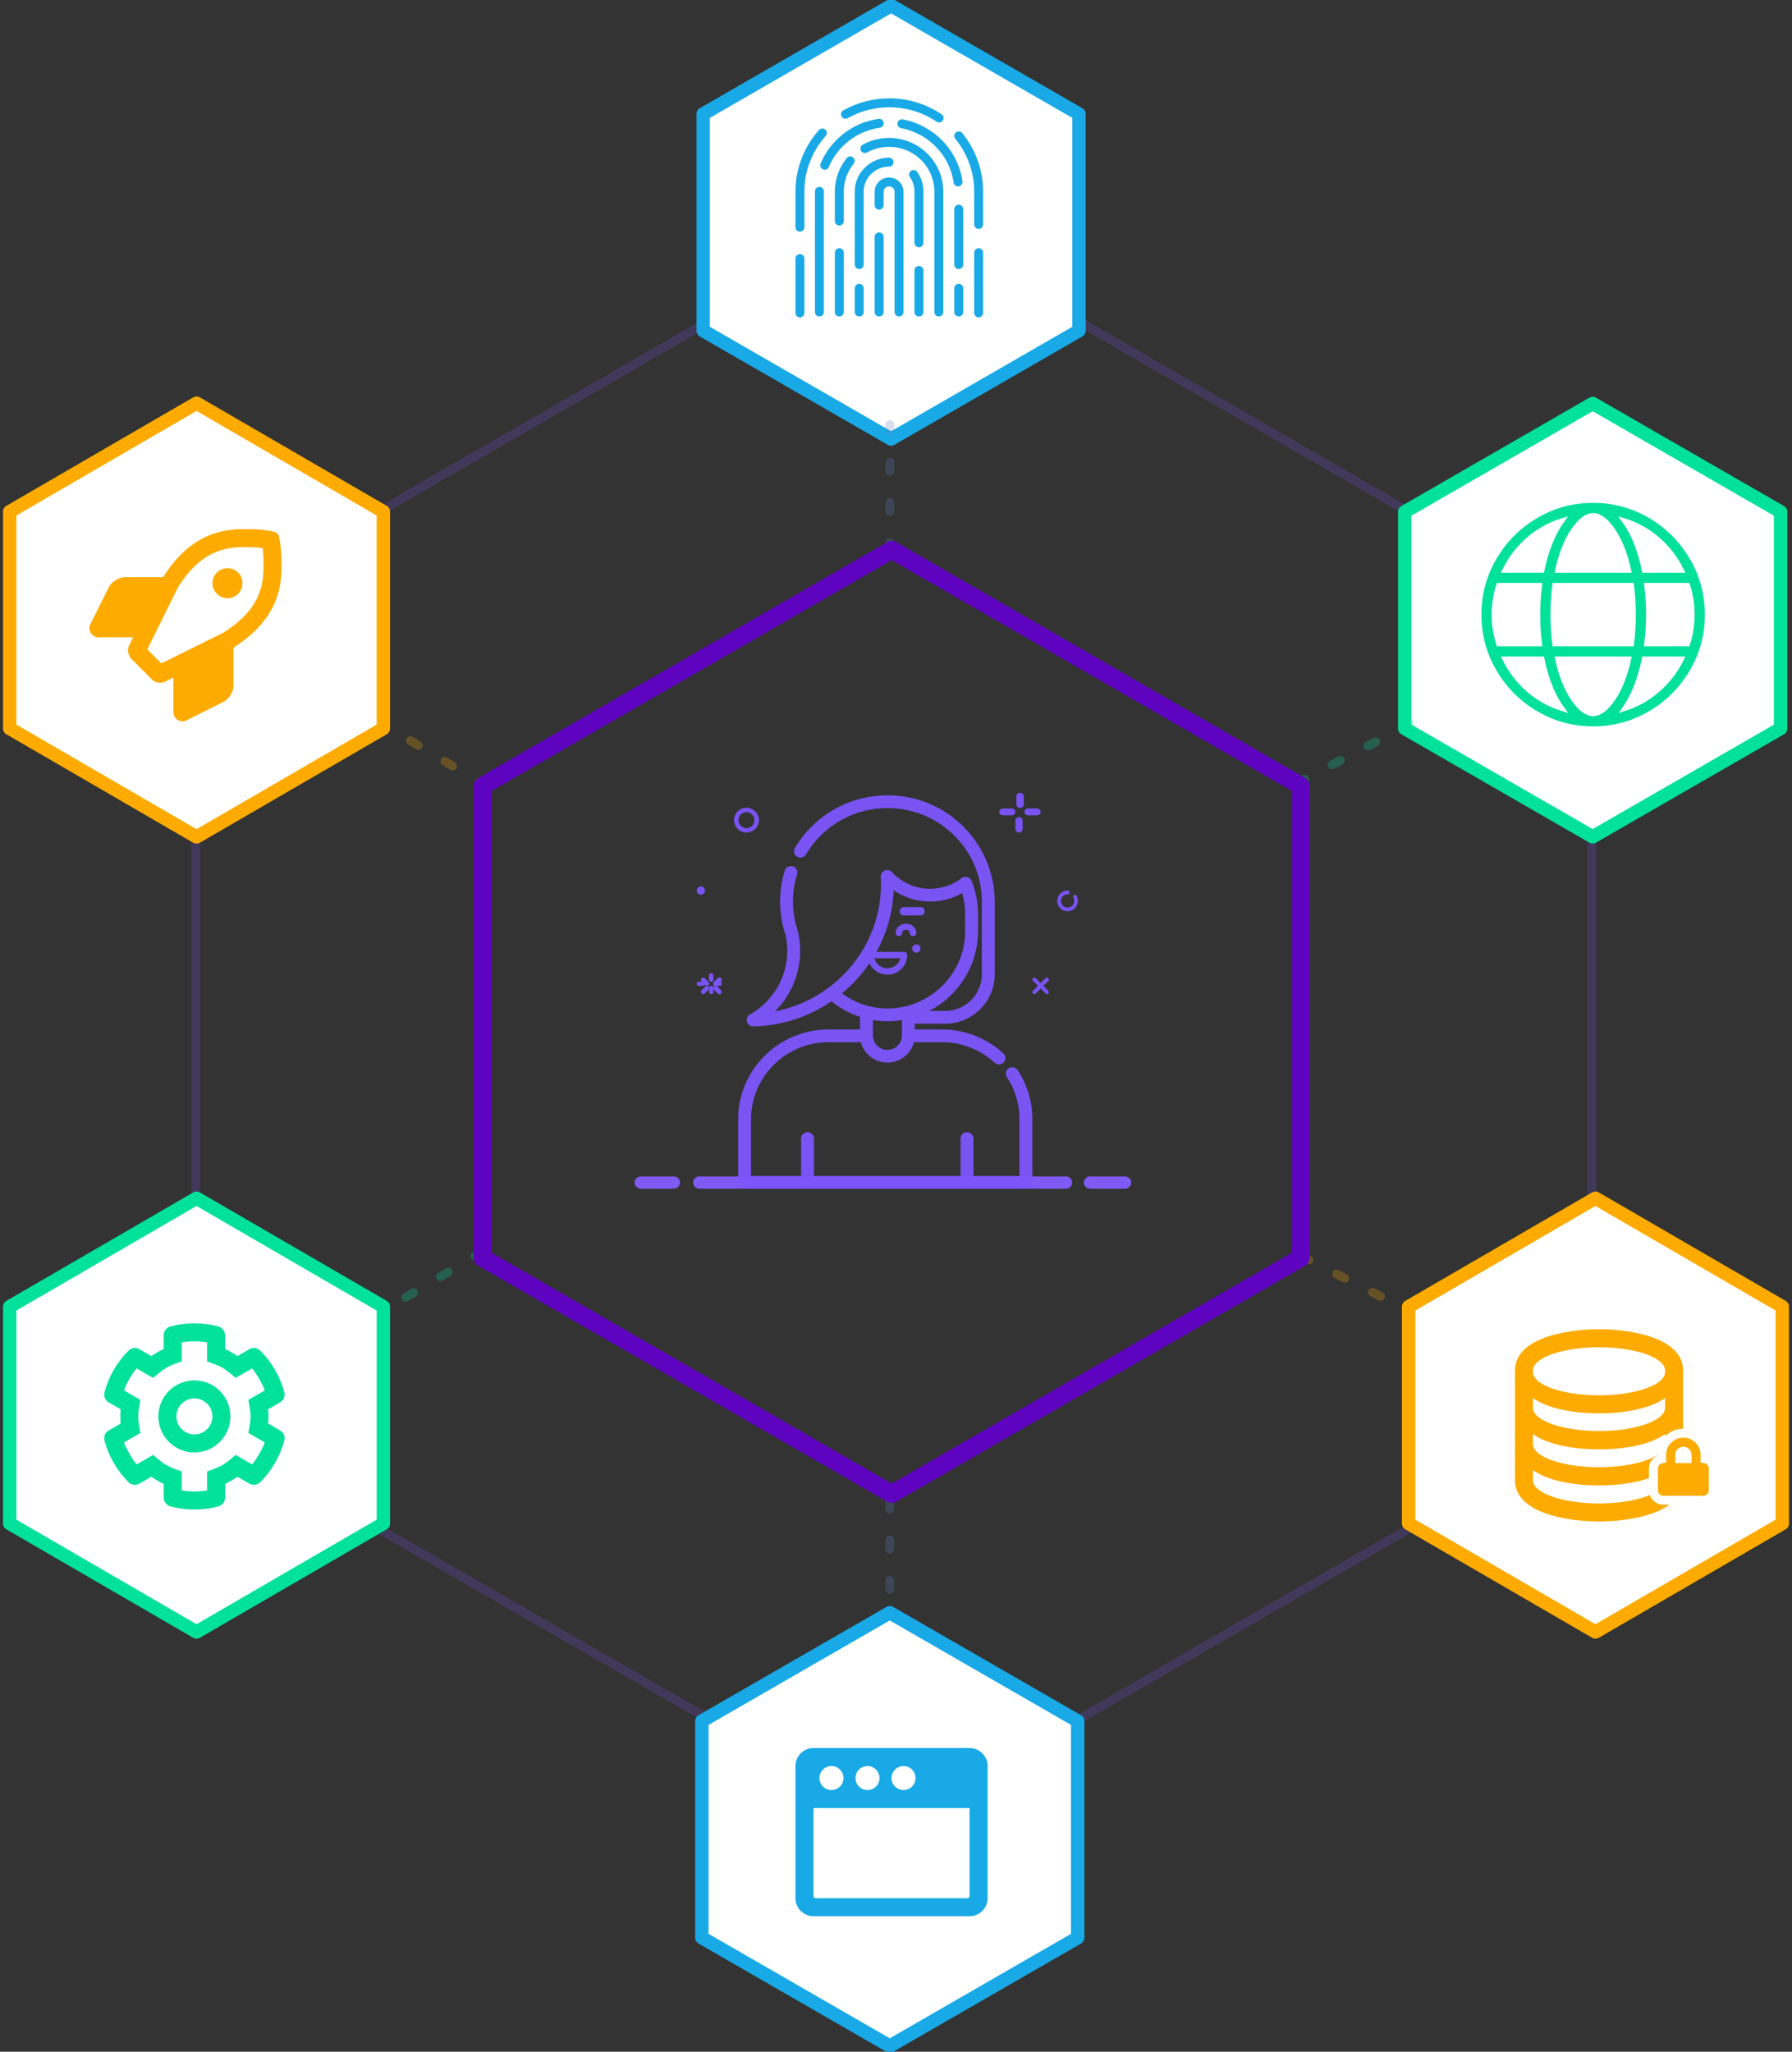 <?xml version="1.0" encoding="UTF-8"?>
<svg width="401px" height="459px" viewBox="0 0 401 459" version="1.1" xmlns="http://www.w3.org/2000/svg" xmlns:xlink="http://www.w3.org/1999/xlink">
    <rect x="0" y="0" width="401" height="459" fill="#333333" stroke="none"/>
    <!-- Generator: Sketch 57.1 (83088) - https://sketch.com -->
    <title>Group 14 Copy 7</title>
    <desc>Created with Sketch.</desc>
    <g id="Solid-2.0" stroke="none" stroke-width="1" fill="none" fill-rule="evenodd">
        <g id="Group-14-Copy-7" transform="translate(3, 3)">
            <g id="Group-14-Copy-4">
                <g id="Group-4">
                    <g id="Group-13">
                        <g id="Group-12">
                            <g id="Group-62-Copy" transform="translate(139, 174)">
                                <g id="Group-3" transform="translate(100.141, 86.153)" fill="#825CFC" opacity="0.958">
                                    <path d="M9.542,2.779 L1.849,2.779 C1.04,2.779 0.383,2.164 0.383,1.405 C0.383,0.646 1.04,0.03 1.849,0.03 L9.542,0.03 C10.352,0.03 11.008,0.646 11.008,1.405 C11.008,2.164 10.352,2.779 9.542,2.779" id="Fill-1"></path>
                                </g>
                                <g id="Group-6" transform="translate(12.981, 86.153)" fill="#825CFC" opacity="0.958">
                                    <path d="M83.515,2.779 L1.546,2.779 C0.757,2.779 0.118,2.164 0.118,1.405 C0.118,0.646 0.757,0.03 1.546,0.03 L83.515,0.03 C84.303,0.03 84.942,0.646 84.942,1.405 C84.942,2.164 84.303,2.779 83.515,2.779" id="Fill-4"></path>
                                </g>
                                <g id="Group-9" transform="translate(0, 86.153)" fill="#825CFC" opacity="0.958">
                                    <path d="M8.699,2.779 L1.472,2.779 C0.659,2.779 -0,2.164 -0,1.405 C-0,0.646 0.659,0.03 1.472,0.03 L8.699,0.03 C9.512,0.03 10.17,0.646 10.17,1.405 C10.17,2.164 9.512,2.779 8.699,2.779" id="Fill-7"></path>
                                </g>
                                <path d="M60.734,30.98 C61.203,30.98 61.585,31.328 61.585,31.755 C61.585,32.124 61.913,32.423 62.318,32.423 C62.723,32.423 63.052,32.124 63.052,31.755 C63.052,30.591 62.012,29.644 60.734,29.644 C59.455,29.644 58.415,30.591 58.415,31.755 C58.415,32.124 58.744,32.423 59.149,32.423 C59.554,32.423 59.882,32.124 59.882,31.755 C59.882,31.328 60.264,30.98 60.734,30.98" id="Fill-10" fill="#7C55FB" opacity="0.958"></path>
                                <path d="M63.052,34.276 C62.539,34.276 62.124,34.691 62.124,35.202 C62.124,35.714 62.539,36.129 63.052,36.129 C63.564,36.129 63.979,35.714 63.979,35.202 C63.979,34.691 63.564,34.276 63.052,34.276" id="Fill-12" fill="#7C55FB" opacity="0.958"></path>
                                <path d="M60.103,27.791 L64.147,27.791 C64.566,27.791 64.906,27.377 64.906,26.865 C64.906,26.353 64.566,25.939 64.147,25.939 L60.103,25.939 C59.683,25.939 59.343,26.353 59.343,26.865 C59.343,27.377 59.683,27.791 60.103,27.791" id="Fill-14" fill="#7C55FB" opacity="0.958"></path>
                                <g id="Group-18" transform="translate(23.181, 0.926)" fill="#7C55FB" opacity="0.958">
                                    <path d="M33.413,50.54 C33.538,50.54 33.663,50.539 33.787,50.537 C34.757,50.519 35.71,50.43 36.643,50.279 L36.643,53.731 C36.643,55.504 35.187,56.946 33.396,56.946 C31.605,56.946 30.148,55.504 30.148,53.731 L30.148,50.269 C31.221,50.448 32.313,50.54 33.413,50.54 M30.485,36.442 L36.306,36.442 C35.983,37.736 34.8,38.697 33.396,38.697 C31.991,38.697 30.808,37.736 30.485,36.442 M29.372,37.579 C30.079,39.079 31.616,40.122 33.396,40.122 C35.842,40.122 37.832,38.151 37.832,35.73 C37.832,35.337 37.51,35.018 37.113,35.018 L30.945,35.018 C33.222,30.885 34.597,26.21 34.805,21.263 C37.188,22.874 40.032,23.762 42.959,23.762 C45.516,23.762 47.962,23.113 50.135,21.875 C50.568,23.393 50.789,24.964 50.789,26.564 L50.789,30.474 C50.789,39.789 43.137,47.512 33.732,47.688 C29.943,47.76 26.287,46.568 23.238,44.31 C25.588,42.366 27.657,40.098 29.372,37.579 M62.533,61.467 C62.098,60.809 61.206,60.623 60.541,61.056 C59.876,61.486 59.69,62.369 60.126,63.028 C61.977,65.827 62.955,69.084 62.955,72.446 L62.955,85.157 L52.645,85.157 L52.645,76.788 C52.645,76.001 52.001,75.363 51.206,75.363 C50.411,75.363 49.767,76.001 49.767,76.788 L49.767,85.157 L16.959,85.157 L16.959,76.788 C16.959,76.001 16.315,75.363 15.52,75.363 C14.725,75.363 14.081,76.001 14.081,76.788 L14.081,85.157 L2.878,85.157 L2.878,72.446 C2.878,62.952 10.68,55.228 20.27,55.228 L27.459,55.228 C28.134,57.85 30.54,59.795 33.396,59.795 C36.252,59.795 38.657,57.85 39.332,55.228 L45.562,55.228 C49.966,55.228 54.167,56.86 57.392,59.823 C57.668,60.077 58.02,60.203 58.37,60.203 C58.756,60.203 59.141,60.051 59.425,59.748 C59.965,59.171 59.931,58.271 59.349,57.735 C55.591,54.282 50.694,52.379 45.562,52.379 L39.521,52.379 L39.521,51.092 L46.278,51.092 C52.415,51.092 57.407,46.151 57.407,40.076 L57.407,23.772 C57.407,17.227 54.64,10.906 49.815,6.428 C44.923,1.887 38.528,-0.382 31.804,0.053 C23.904,0.558 16.757,4.941 12.686,11.778 C12.283,12.456 12.511,13.329 13.196,13.729 C13.88,14.129 14.763,13.903 15.166,13.225 C18.752,7.202 25.041,3.341 31.99,2.896 C37.904,2.516 43.54,4.51 47.846,8.506 C52.155,12.506 54.529,17.927 54.529,23.772 L54.529,40.076 C54.529,44.579 50.828,48.243 46.278,48.243 L42.764,48.243 C49.228,44.868 53.667,38.134 53.667,30.474 L53.667,26.564 C53.667,24.001 53.185,21.502 52.233,19.139 C52.227,19.122 52.218,19.106 52.211,19.089 C52.201,19.068 52.192,19.046 52.181,19.025 C52.168,19 52.154,18.976 52.14,18.953 C52.131,18.936 52.121,18.919 52.111,18.903 C52.093,18.875 52.074,18.848 52.054,18.823 C52.048,18.814 52.042,18.804 52.035,18.795 C52.033,18.792 52.031,18.79 52.028,18.787 C52.007,18.76 51.985,18.736 51.963,18.711 C51.953,18.7 51.943,18.688 51.932,18.677 C51.912,18.657 51.892,18.639 51.871,18.62 C51.856,18.606 51.841,18.591 51.825,18.578 C51.811,18.565 51.794,18.554 51.779,18.542 C51.756,18.524 51.734,18.507 51.711,18.491 C51.702,18.485 51.692,18.48 51.683,18.474 C51.653,18.454 51.622,18.435 51.591,18.418 C51.587,18.416 51.583,18.414 51.579,18.412 C51.542,18.392 51.505,18.374 51.466,18.357 C51.464,18.356 51.463,18.356 51.461,18.356 C51.421,18.338 51.379,18.323 51.337,18.309 C51.334,18.308 51.331,18.308 51.327,18.307 C51.287,18.294 51.246,18.283 51.204,18.274 C51.198,18.273 51.192,18.272 51.186,18.27 C51.147,18.263 51.107,18.256 51.068,18.251 C51.061,18.25 51.055,18.25 51.049,18.249 C51.008,18.245 50.968,18.242 50.928,18.241 C50.924,18.241 50.92,18.241 50.916,18.241 C50.638,18.237 50.357,18.313 50.11,18.472 C50.103,18.477 50.096,18.482 50.088,18.488 C50.064,18.504 50.04,18.519 50.017,18.537 C47.98,20.091 45.539,20.913 42.959,20.913 C39.723,20.913 36.616,19.558 34.429,17.195 C34.146,16.872 33.722,16.677 33.255,16.705 C32.757,16.735 32.334,17.012 32.099,17.408 C32.096,17.412 32.095,17.416 32.092,17.421 C32.071,17.456 32.052,17.493 32.034,17.53 C32.029,17.542 32.025,17.554 32.019,17.566 C32.006,17.596 31.993,17.627 31.982,17.658 C31.976,17.674 31.972,17.69 31.967,17.707 C31.959,17.734 31.949,17.762 31.943,17.79 C31.934,17.824 31.928,17.858 31.922,17.893 C31.921,17.904 31.918,17.914 31.916,17.925 C31.902,18.021 31.899,18.118 31.905,18.215 C31.939,18.786 31.957,19.37 31.957,19.95 C31.957,33.93 21.695,45.767 8.24,48.332 C11.796,44.779 13.876,39.929 13.876,34.806 C13.876,33.027 13.63,31.263 13.144,29.564 C13.106,29.433 13.05,29.311 12.981,29.2 C12.405,27.075 12.172,24.871 12.292,22.633 C12.382,20.954 12.68,19.288 13.178,17.683 C13.411,16.931 12.985,16.134 12.225,15.903 C11.464,15.671 10.66,16.094 10.427,16.846 C9.86,18.674 9.52,20.571 9.418,22.482 C9.256,25.509 9.661,28.481 10.62,31.319 C10.87,32.46 10.998,33.628 10.998,34.806 C10.998,40.65 7.82,46.078 2.698,48.992 C2.215,49.229 1.887,49.725 1.897,50.293 C1.901,50.49 1.944,50.676 2.02,50.845 C2.026,50.857 2.033,50.87 2.039,50.883 C2.053,50.911 2.066,50.939 2.082,50.966 C2.084,50.97 2.085,50.973 2.087,50.976 C2.094,50.989 2.102,50.998 2.109,51.01 C2.129,51.042 2.149,51.073 2.171,51.103 C2.189,51.127 2.207,51.151 2.227,51.174 C2.237,51.187 2.249,51.199 2.26,51.212 C2.537,51.524 2.932,51.697 3.339,51.697 C3.383,51.697 3.427,51.693 3.47,51.689 C9.904,51.551 15.889,49.499 20.87,46.093 C22.802,47.645 24.969,48.814 27.27,49.564 L27.27,52.379 L20.27,52.379 C9.093,52.379 0,61.381 0,72.446 L0,88.006 L65.833,88.006 L65.833,72.446 C65.833,68.529 64.692,64.732 62.533,61.467" id="Fill-16"></path>
                                </g>
                                <path d="M98.054,26.556 C96.946,27.194 95.526,26.813 94.887,25.706 C94.248,24.6 94.63,23.181 95.738,22.543 C96.102,22.333 96.516,22.226 96.936,22.234 C97.165,22.238 97.347,22.426 97.343,22.655 C97.339,22.883 97.15,23.065 96.921,23.061 C96.652,23.056 96.386,23.125 96.152,23.261 C95.44,23.67 95.195,24.582 95.605,25.292 C96.015,26.004 96.929,26.248 97.64,25.839 C98.351,25.429 98.596,24.517 98.186,23.806 C98.072,23.608 98.14,23.355 98.338,23.24 C98.536,23.126 98.79,23.195 98.904,23.392 C99.543,24.499 99.161,25.918 98.054,26.556" id="Fill-19" fill="#7C55FB" opacity="0.958"></path>
                                <path d="M89.142,41.815 C89.313,41.645 89.589,41.645 89.759,41.815 L92.595,44.648 C92.766,44.818 92.766,45.095 92.595,45.265 C92.425,45.435 92.148,45.435 91.978,45.265 L89.142,42.432 C88.972,42.261 88.972,41.985 89.142,41.815" id="Fill-21" fill="#7C55FB" opacity="0.958"></path>
                                <path d="M89.142,44.648 L91.978,41.815 C92.148,41.644 92.425,41.644 92.595,41.815 C92.766,41.985 92.766,42.261 92.595,42.432 L89.76,45.265 C89.589,45.435 89.312,45.435 89.142,45.265 C88.971,45.094 88.971,44.818 89.142,44.648" id="Fill-23" fill="#7C55FB" opacity="0.958"></path>
                                <g id="Group-8" transform="translate(81.596, 0)">
                                    <path d="M0.246,5.177 C0.094,5.038 0,4.845 0,4.632 C0,4.206 0.376,3.86 0.839,3.86 L2.789,3.86 C3.252,3.86 3.628,4.206 3.628,4.632 C3.628,5.058 3.253,5.403 2.789,5.404 L0.839,5.404 C0.607,5.403 0.397,5.317 0.246,5.177" id="Fill-25" fill="#7C55FB" opacity="0.958"></path>
                                    <path d="M5.89,5.177 C5.738,5.038 5.644,4.845 5.644,4.632 C5.644,4.206 6.02,3.86 6.483,3.86 L8.433,3.86 C8.897,3.86 9.272,4.206 9.272,4.632 C9.272,5.058 8.897,5.403 8.433,5.404 L6.483,5.404 C6.251,5.403 6.042,5.317 5.89,5.177" id="Fill-27" fill="#7C55FB" opacity="0.958"></path>
                                    <g id="Group-31" transform="translate(3.628, 0)"></g>
                                    <path d="M4.092,3.533 C3.944,3.391 3.852,3.194 3.851,2.977 L3.851,1.152 C3.852,0.717 4.219,0.366 4.673,0.366 C5.126,0.366 5.493,0.717 5.494,1.152 L5.494,2.977 C5.494,3.412 5.126,3.763 4.673,3.763 C4.446,3.763 4.241,3.675 4.092,3.533" id="Fill-29" fill="#7C55FB" opacity="0.958"></path>
                                    <path d="M3.865,9.028 C3.719,8.883 3.629,8.682 3.628,8.46 L3.628,6.593 C3.629,6.15 3.99,5.79 4.435,5.79 C4.88,5.79 5.24,6.15 5.241,6.593 L5.241,8.46 C5.241,8.904 4.88,9.264 4.435,9.264 C4.212,9.264 4.01,9.174 3.865,9.028" id="Fill-32" fill="#7C55FB" opacity="0.958"></path>
                                </g>
                                <path d="M25.035,4.699 C24.05,4.699 23.248,5.5 23.248,6.485 C23.248,7.469 24.05,8.27 25.035,8.27 C26.02,8.27 26.822,7.469 26.822,6.485 C26.822,5.5 26.02,4.699 25.035,4.699 M25.035,9.264 C23.502,9.264 22.254,8.017 22.254,6.485 C22.254,4.952 23.502,3.706 25.035,3.706 C26.569,3.706 27.817,4.952 27.817,6.485 C27.817,8.017 26.569,9.264 25.035,9.264" id="Fill-34" fill="#7C55FB" opacity="0.958"></path>
                                <path d="M18.963,45.393 C18.832,45.393 18.702,45.343 18.603,45.244 L17.767,44.408 C17.568,44.21 17.568,43.888 17.767,43.689 C17.966,43.49 18.288,43.49 18.486,43.689 L19.322,44.525 C19.522,44.723 19.522,45.045 19.322,45.244 C19.223,45.343 19.093,45.393 18.963,45.393" id="Fill-36" fill="#7C55FB" opacity="0.958"></path>
                                <path d="M19.043,43.54 L18.046,43.54 C17.809,43.54 17.617,43.333 17.617,43.077 C17.617,42.821 17.809,42.613 18.046,42.613 L19.043,42.613 C19.279,42.613 19.472,42.821 19.472,43.077 C19.472,43.333 19.279,43.54 19.043,43.54" id="Fill-38" fill="#7C55FB" opacity="0.958"></path>
                                <path d="M18.127,43.54 C17.997,43.54 17.866,43.49 17.766,43.391 C17.568,43.192 17.568,42.87 17.766,42.672 L18.603,41.836 C18.802,41.637 19.124,41.637 19.323,41.836 C19.522,42.035 19.522,42.357 19.323,42.555 L18.486,43.391 C18.387,43.49 18.257,43.54 18.127,43.54" id="Fill-40" fill="#7C55FB" opacity="0.958"></path>
                                <path d="M17.154,42.613 C16.898,42.613 16.69,42.422 16.69,42.185 L16.69,41.189 C16.69,40.952 16.898,40.761 17.154,40.761 C17.409,40.761 17.617,40.952 17.617,41.189 L17.617,42.185 C17.617,42.422 17.409,42.613 17.154,42.613" id="Fill-42" fill="#7C55FB" opacity="0.958"></path>
                                <path d="M16.181,43.54 C16.051,43.54 15.92,43.49 15.821,43.391 L14.985,42.555 C14.786,42.357 14.786,42.035 14.985,41.836 C15.183,41.637 15.506,41.637 15.704,41.836 L16.541,42.671 C16.74,42.87 16.74,43.192 16.541,43.391 C16.442,43.49 16.311,43.54 16.181,43.54" id="Fill-44" fill="#7C55FB" opacity="0.958"></path>
                                <path d="M15.334,43.54 L14.337,43.54 C14.101,43.54 13.908,43.333 13.908,43.077 C13.908,42.821 14.101,42.613 14.337,42.613 L15.334,42.613 C15.571,42.613 15.763,42.821 15.763,43.077 C15.763,43.333 15.571,43.54 15.334,43.54" id="Fill-46" fill="#7C55FB" opacity="0.958"></path>
                                <path d="M15.345,45.393 C15.215,45.393 15.084,45.343 14.985,45.244 C14.786,45.045 14.786,44.723 14.985,44.524 L15.821,43.689 C16.02,43.49 16.342,43.49 16.541,43.689 C16.74,43.887 16.74,44.21 16.541,44.408 L15.705,45.244 C15.605,45.343 15.475,45.393 15.345,45.393" id="Fill-48" fill="#7C55FB" opacity="0.958"></path>
                                <path d="M17.153,45.393 C16.898,45.393 16.69,45.201 16.69,44.964 L16.69,43.968 C16.69,43.732 16.898,43.54 17.153,43.54 C17.409,43.54 17.617,43.732 17.617,43.968 L17.617,44.964 C17.617,45.201 17.409,45.393 17.153,45.393" id="Fill-50" fill="#7C55FB" opacity="0.958"></path>
                                <path d="M18.963,45.393 C18.832,45.393 18.702,45.343 18.603,45.244 L17.767,44.408 C17.568,44.21 17.568,43.888 17.767,43.689 C17.966,43.49 18.288,43.49 18.486,43.689 L19.322,44.525 C19.522,44.723 19.522,45.045 19.322,45.244 C19.223,45.343 19.093,45.393 18.963,45.393" id="Fill-52" fill="#7C55FB" opacity="0.958"></path>
                                <path d="M19.043,43.54 L18.046,43.54 C17.809,43.54 17.617,43.333 17.617,43.077 C17.617,42.821 17.809,42.613 18.046,42.613 L19.043,42.613 C19.279,42.613 19.472,42.821 19.472,43.077 C19.472,43.333 19.279,43.54 19.043,43.54" id="Fill-54" fill="#7C55FB" opacity="0.958"></path>
                                <path d="M18.127,43.54 C17.997,43.54 17.866,43.49 17.766,43.391 C17.568,43.192 17.568,42.87 17.766,42.672 L18.603,41.836 C18.802,41.637 19.124,41.637 19.323,41.836 C19.522,42.035 19.522,42.357 19.323,42.555 L18.486,43.391 C18.387,43.49 18.257,43.54 18.127,43.54" id="Fill-56" fill="#7C55FB" opacity="0.958"></path>
                                <path d="M17.154,42.613 C16.898,42.613 16.69,42.422 16.69,42.185 L16.69,41.189 C16.69,40.952 16.898,40.761 17.154,40.761 C17.409,40.761 17.617,40.952 17.617,41.189 L17.617,42.185 C17.617,42.422 17.409,42.613 17.154,42.613" id="Fill-58" fill="#7C55FB" opacity="0.958"></path>
                                <path d="M15.763,22.233 C15.763,22.745 15.348,23.16 14.836,23.16 C14.323,23.16 13.908,22.745 13.908,22.233 C13.908,21.722 14.323,21.307 14.836,21.307 C15.348,21.307 15.763,21.722 15.763,22.233" id="Fill-60" fill="#7C55FB" opacity="0.958"></path>
                            </g>
                            <g id="Group-11" stroke-linecap="round" stroke-linejoin="round">
                                <polygon id="Polygon-2" stroke-opacity="0.6" stroke="#7C55FB" stroke-width="2" opacity="0.33" transform="translate(197, 225.257) rotate(-360) translate(-197, -225.257) " points="197 45.007 353.191 135.132 353.191 315.382 197 405.507 40.809 315.382 40.809 135.132"></polygon>
                                <g id="Group-10" transform="translate(155.847, 0)">
                                    <path d="M40.552,-1.731 L82.603,22.503 L82.603,70.977 L40.552,95.211 L-1.5,70.977 L-1.5,22.503 L40.552,-1.731 Z" id="Polygon-Copy" stroke="#18A9E6" stroke-width="3" fill="#FFFFFF"></path>
                                    <path d="M197.552,87.269 L239.603,111.503 L239.603,159.977 L197.552,184.211 L155.5,159.977 L155.5,111.503 L197.552,87.269 Z" id="Polygon-Copy-3" stroke="#01E19A" stroke-width="3" fill="#FFFFFF"></path>
                                    <path d="M40.262,120.429 L40.262,92.006" id="Line-2-Copy-2" stroke="#5880B8" stroke-width="2" opacity="0.255" stroke-dasharray="2,7" transform="translate(40.262, 106.113) scale(-1, 1) translate(-40.262, -106.113) "></path>
                                </g>
                                <g id="Group-10-Copy" transform="translate(286.514, 157.933)" opacity="0.255" stroke="#01E19A" stroke-dasharray="2,7" stroke-width="2">
                                    <path d="M25.997,14.341 L0.654,0.963" id="Line-2-Copy-2" transform="translate(13.325, 7.652) scale(-1, 1) translate(-13.325, -7.652) "></path>
                                </g>
                                <g id="Group-10-Copy" transform="translate(53.986, 135.933) scale(-1, 1) translate(-53.986, -135.933) translate(0.486, 88.933)" stroke="#FDAB00">
                                    <path d="M66.507,-1.734 L108.314,22.527 L108.314,71.037 L66.507,95.299 L24.7,71.037 L24.7,22.527 L66.507,-1.734 Z" id="Polygon-Copy" stroke-width="3" fill="#FFFFFF"></path>
                                    <path d="M24.507,84.067 L0.997,69.963" id="Line-2-Copy-2" stroke-width="2" opacity="0.255" stroke-dasharray="2,7" transform="translate(12.997, 77.463) scale(-1, 1) translate(-12.997, -77.463) "></path>
                                </g>
                                <g id="Group-10" transform="translate(195.847, 392.5) scale(1, -1) translate(-195.847, -392.5) translate(154.847, 332)">
                                    <path d="M41.262,-1.731 L83.313,22.503 L83.313,70.977 L41.262,95.211 L-0.79,70.977 L-0.79,22.503 L41.262,-1.731 Z" id="Polygon-Copy" stroke="#18A9E6" stroke-width="3" fill="#FFFFFF"></path>
                                    <path d="M40.793,120.429 L40.793,97" id="Line-2-Copy-2" stroke="#5880B8" stroke-width="2" opacity="0.255" stroke-dasharray="2,7" transform="translate(41.027, 108.796) scale(-1, 1) translate(-41.027, -108.796) "></path>
                                </g>
                                <g id="Group-10-Copy" transform="translate(340.941, 313.362) scale(1, -1) translate(-340.941, -313.362) translate(287.441, 266.362)" stroke="#FDAB00">
                                    <path d="M66.58,-1.734 L108.387,22.527 L108.387,71.037 L66.58,95.299 L24.773,71.037 L24.773,22.527 L66.58,-1.734 Z" id="Polygon-Copy" stroke-width="3" fill="#FFFFFF"></path>
                                    <path d="M25.069,82.415 L0.654,69.963" id="Line-2-Copy-2" stroke-width="2" opacity="0.255" stroke-dasharray="2,7" transform="translate(12.862, 76.189) scale(-1, 1) translate(-12.862, -76.189) "></path>
                                </g>
                                <g id="Group-10-Copy" transform="translate(53.486, 313.362) scale(-1, -1) translate(-53.486, -313.362) translate(0.486, 266.362)" stroke="#01E19A">
                                    <path d="M65.507,-1.734 L107.314,22.527 L107.314,71.037 L65.507,95.299 L23.7,71.037 L23.7,22.527 L65.507,-1.734 Z" id="Polygon-Copy" stroke-width="3" fill="#FFFFFF"></path>
                                    <path d="M23.507,83.362 L0.997,69.963" id="Line-2-Copy-2" stroke-width="2" opacity="0.255" stroke-dasharray="2,7" transform="translate(12.497, 76.963) scale(-1, 1) translate(-12.497, -76.963) "></path>
                                </g>
                                <polygon id="Polygon-2" stroke="#5E04C0" stroke-width="4" points="196.543 120 288.085 172.804 288.085 278.411 196.543 331.215 105 278.411 105 172.804 176.663 131.467"></polygon>
                            </g>
                        </g>
                    </g>
                    <path d="M353.5,109 C358.093,109 362.343,110.148 366.25,112.445 C370.157,114.741 373.259,117.843 375.555,121.75 C377.852,125.657 379,129.907 379,134.5 C379,139.093 377.852,143.343 375.555,147.25 C373.259,151.157 370.157,154.259 366.25,156.555 C362.343,158.852 358.093,160 353.5,160 C348.907,160 344.657,158.852 340.75,156.555 C336.843,154.259 333.741,151.157 331.445,147.25 C329.148,143.343 328,139.093 328,134.5 C328,129.907 329.148,125.657 331.445,121.75 C333.741,117.843 336.843,114.741 340.75,112.445 C344.657,110.148 348.907,109 353.5,109 Z M373.345,124.629 C372.042,121.956 370.277,119.642 368.049,117.689 C365.822,115.735 363.268,114.313 360.389,113.421 C362.446,116.232 363.954,119.968 364.913,124.629 L373.345,124.629 Z M362.548,134.5 C362.548,132.306 362.411,130.113 362.137,127.919 L344.863,127.919 C344.589,130.113 344.452,132.306 344.452,134.5 C344.452,136.694 344.589,138.887 344.863,141.081 L362.137,141.081 C362.411,138.887 362.548,136.694 362.548,134.5 Z M353.5,112.29 C352.06,112.29 350.587,113.387 349.079,115.581 C347.502,117.843 346.302,120.859 345.48,124.629 L361.52,124.629 C360.698,120.859 359.498,117.843 357.921,115.581 C356.413,113.387 354.94,112.29 353.5,112.29 Z M346.611,113.421 C343.732,114.313 341.178,115.735 338.951,117.689 C336.723,119.642 334.958,121.956 333.655,124.629 L342.087,124.629 C343.046,120.036 344.554,116.3 346.611,113.421 Z M331.29,134.5 C331.29,136.762 331.633,138.956 332.319,141.081 L341.573,141.081 C341.298,138.887 341.161,136.711 341.161,134.551 C341.161,132.392 341.298,130.181 341.573,127.919 L332.319,127.919 C331.633,130.044 331.29,132.238 331.29,134.5 Z M333.655,144.371 C334.958,147.044 336.723,149.358 338.951,151.311 C341.178,153.265 343.732,154.687 346.611,155.579 C344.554,152.768 343.046,149.032 342.087,144.371 L333.655,144.371 Z M353.5,156.71 C354.94,156.71 356.413,155.613 357.921,153.419 C359.498,151.157 360.698,148.141 361.52,144.371 L345.48,144.371 C346.302,148.141 347.502,151.157 349.079,153.419 C350.587,155.613 352.06,156.71 353.5,156.71 Z M360.492,155.579 C363.302,154.687 365.822,153.265 368.049,151.311 C370.277,149.358 372.042,147.044 373.345,144.371 L364.913,144.371 C363.954,148.964 362.48,152.7 360.492,155.579 Z M365.427,141.081 L374.681,141.081 C375.367,138.956 375.71,136.762 375.71,134.5 C375.71,132.238 375.367,130.044 374.681,127.919 L365.427,127.919 C365.702,130.113 365.839,132.289 365.839,134.449 C365.839,136.608 365.702,138.819 365.427,141.081 Z" id="globe-copy" stroke="#FFFFFF" fill="#01E19A"></path>
                    <path d="M59.42,116.999 C60.007,119.742 60.007,121.881 60,124.025 C60,132.697 55.348,137.961 49.242,141.89 L49.242,150.417 C49.242,151.79 48.244,153.403 47.016,154.016 L38.727,158.165 C38.492,158.282 38.09,158.376 37.828,158.376 C36.715,158.376 35.812,157.473 35.812,156.361 L35.812,148.577 L34.019,149.465 C33.782,149.582 32.247,150.255 30.941,148.949 L26.426,144.438 C25.988,144.006 25.634,143.156 25.634,142.542 C25.634,142.198 25.757,141.669 25.909,141.361 L26.798,139.563 L19.02,139.563 C17.908,139.563 17.005,138.66 17.005,137.547 C17.005,137.285 17.1,136.882 17.217,136.647 L21.367,128.35 C21.982,127.123 23.595,126.126 24.968,126.125 L33.484,126.125 C37.408,120.003 42.652,115.375 51.364,115.375 C53.499,115.375 55.643,115.375 58.382,115.963 C58.853,116.064 59.318,116.528 59.42,116.999 Z M47.114,138.471 C53.316,134.466 55.969,130.137 55.967,124.025 C55.973,122.567 55.978,121.176 55.778,119.603 C54.243,119.406 52.876,119.406 51.364,119.406 C45.219,119.406 40.883,122.054 36.903,128.253 C35.353,131.352 31.854,138.433 29.957,142.27 L33.107,145.419 C36.942,143.522 44.012,140.023 47.114,138.471 Z M47.906,124.109 C49.761,124.109 51.266,125.614 51.266,127.469 C51.266,129.323 49.761,130.828 47.906,130.828 C46.052,130.828 44.547,129.323 44.547,127.469 C44.547,125.614 46.052,124.109 47.906,124.109 Z" id="r" fill="#FDAB00" fill-rule="nonzero"></path>
                    <path d="M57.004,312.279 C57.107,313.342 57.107,314.408 57.004,315.471 L59.678,317.015 C60.47,317.472 60.854,318.404 60.617,319.287 C59.659,322.859 57.775,326.051 55.237,328.592 C54.592,329.237 53.593,329.368 52.803,328.912 L50.134,327.37 C49.414,327.885 48.176,328.601 47.37,328.967 L47.37,332.054 C47.37,332.968 46.755,333.768 45.872,334.003 C42.36,334.937 38.635,334.936 35.128,334.003 C34.301,333.783 33.629,332.91 33.629,332.054 L33.629,328.967 C32.824,328.601 31.586,327.885 30.866,327.37 L28.197,328.912 C27.407,329.368 26.408,329.237 25.763,328.592 C23.225,326.051 21.341,322.858 20.383,319.287 C20.146,318.404 20.53,317.471 21.321,317.014 L23.996,315.471 C23.953,315.031 23.919,314.316 23.919,313.875 C23.919,313.434 23.953,312.719 23.996,312.279 L21.321,310.735 C20.53,310.278 20.146,309.346 20.383,308.463 C21.341,304.891 23.225,301.699 25.763,299.158 C26.408,298.512 27.407,298.382 28.197,298.838 L30.866,300.38 C31.586,299.865 32.824,299.149 33.629,298.782 L33.629,295.696 C33.629,294.782 34.245,293.982 35.128,293.747 C38.64,292.813 42.365,292.814 45.872,293.747 C46.699,293.967 47.37,294.84 47.37,295.696 L47.37,298.783 C48.176,299.149 49.414,299.865 50.134,300.38 L52.803,298.838 C53.593,298.382 54.592,298.513 55.237,299.158 C57.775,301.699 59.659,304.892 60.617,308.463 C60.854,309.346 60.47,310.279 59.678,310.736 L57.004,312.279 Z M52.58,317.572 C53.221,314.102 53.221,313.647 52.58,310.178 L56.26,308.054 C55.708,306.563 54.434,304.361 53.417,303.139 L49.736,305.264 C47.051,302.964 46.657,302.738 43.339,301.567 L43.339,297.317 C42.561,297.184 41.289,297.077 40.5,297.077 C39.711,297.077 38.439,297.184 37.661,297.317 L37.661,301.567 C34.342,302.738 33.95,302.963 31.264,305.264 L27.583,303.139 C26.362,304.607 25.399,306.271 24.74,308.054 L28.42,310.178 C27.779,313.648 27.779,314.103 28.42,317.572 L24.74,319.696 C25.292,321.187 26.566,323.389 27.583,324.611 L31.264,322.486 C33.949,324.786 34.343,325.012 37.661,326.183 L37.661,330.433 C38.439,330.566 39.711,330.674 40.5,330.674 C41.289,330.674 42.561,330.566 43.339,330.433 L43.339,326.183 C46.658,325.012 47.05,324.787 49.736,322.486 L53.417,324.611 C54.434,323.389 55.708,321.187 56.26,319.696 L52.58,317.572 Z M40.5,305.813 C44.946,305.813 48.562,309.429 48.562,313.875 C48.562,318.321 44.946,321.938 40.5,321.938 C36.054,321.938 32.437,318.321 32.437,313.875 C32.437,309.429 36.054,305.813 40.5,305.813 Z M40.5,317.906 C42.723,317.906 44.531,316.098 44.531,313.875 C44.531,311.652 42.723,309.844 40.5,309.844 C38.277,309.844 36.469,311.652 36.469,313.875 C36.469,316.098 38.277,317.906 40.5,317.906 Z" id="c" fill="#01E19A" fill-rule="nonzero"></path>
                    <path d="M213.969,388.063 C216.194,388.063 218,389.868 218,392.094 L218,421.656 C218,423.882 216.194,425.687 213.969,425.687 L179.031,425.687 C176.806,425.687 175,423.882 175,421.656 L175,392.094 C175,389.868 176.806,388.063 179.031,388.063 L213.969,388.063 Z M196.5,394.781 C196.5,396.268 197.701,397.469 199.187,397.469 C200.674,397.469 201.875,396.268 201.875,394.781 C201.875,393.295 200.674,392.094 199.187,392.094 C197.701,392.094 196.5,393.295 196.5,394.781 Z M188.437,394.781 C188.437,396.268 189.638,397.469 191.125,397.469 C192.611,397.469 193.812,396.268 193.812,394.781 C193.812,393.295 192.611,392.094 191.125,392.094 C189.638,392.094 188.437,393.295 188.437,394.781 Z M180.375,394.781 C180.375,396.268 181.576,397.469 183.062,397.469 C184.549,397.469 185.75,396.268 185.75,394.781 C185.75,393.295 184.549,392.094 183.062,392.094 C181.576,392.094 180.375,393.295 180.375,394.781 Z M213.969,421.152 L213.969,401.5 L179.031,401.5 L179.031,421.152 C179.031,421.429 179.258,421.656 179.535,421.656 L213.465,421.656 C213.742,421.656 213.969,421.429 213.969,421.152 Z" id="w" fill="#18A9E6" fill-rule="nonzero"></path>
                    <g id="Group-14-Copy" transform="translate(336, 294)" fill="#FDAB00">
                        <path d="M18.812,4.406 C10.652,4.406 4.031,6.735 4.031,9.589 L4.031,9.973 C4.031,12.828 10.652,15.156 18.812,15.156 C26.973,15.156 33.594,12.828 33.594,9.973 L33.594,9.589 C33.594,6.735 26.973,4.406 18.812,4.406 Z M33.594,15.746 C30.418,18.094 24.606,19.188 18.812,19.188 C13.019,19.188 7.207,18.094 4.031,15.746 L4.031,17.963 C4.031,20.818 10.652,23.146 18.812,23.146 C26.973,23.146 33.594,20.818 33.594,17.963 L33.594,15.746 Z M33.594,23.808 C30.418,26.157 24.606,27.25 18.812,27.25 C13.019,27.25 7.207,26.157 4.031,23.808 L4.031,26.062 C4.031,28.916 10.652,31.245 18.812,31.245 C26.973,31.245 33.594,28.917 33.594,26.062 L33.594,23.808 Z M33.594,31.871 C30.418,34.219 24.606,35.313 18.812,35.313 C13.019,35.313 7.207,34.219 4.031,31.871 L4.031,34.161 C4.031,37.015 10.652,39.344 18.812,39.344 C26.973,39.344 33.594,37.015 33.594,34.161 L33.594,31.871 Z M18.812,0.375 C26.117,0.375 37.625,2.327 37.625,9.589 L37.625,34.161 C37.625,41.422 26.115,43.375 18.812,43.375 C11.508,43.375 0,41.423 0,34.161 L0,9.589 C0,2.329 11.51,0.375 18.812,0.375 Z" id="d" fill-rule="nonzero"></path>
                        <path d="M42.547,29.345 C42.993,29.421 43.396,29.63 43.727,29.961 C44.152,30.386 44.375,30.928 44.375,31.531 L44.375,36.406 C44.375,37.009 44.152,37.552 43.727,37.977 C43.302,38.402 42.759,38.625 42.156,38.625 L33.219,38.625 C32.616,38.625 32.073,38.402 31.648,37.977 C31.223,37.552 31,37.009 31,36.406 L31,31.531 C31,30.928 31.223,30.386 31.648,29.961 C31.979,29.63 32.382,29.421 32.828,29.345 L32.828,28.484 C32.828,27.613 33.049,26.795 33.486,26.049 C33.919,25.309 34.512,24.716 35.252,24.283 C35.999,23.846 36.816,23.625 37.687,23.625 C38.559,23.625 39.376,23.846 40.123,24.283 C40.863,24.716 41.456,25.309 41.889,26.049 C42.326,26.795 42.547,27.613 42.547,28.484 L42.547,29.345 Z M38.516,29.313 L38.516,28.484 C38.516,28.241 38.443,28.064 38.275,27.897 C38.108,27.729 37.931,27.656 37.687,27.656 C37.444,27.656 37.267,27.729 37.1,27.897 C36.932,28.064 36.859,28.241 36.859,28.484 L36.859,29.313 L38.516,29.313 Z" id="Lock" stroke="#FFFFFF" stroke-width="2"></path>
                    </g>
                    <path d="M193.723,66.808 L193.723,49.988 M198.177,66.808 L198.177,39.875 C198.177,38.679 197.178,37.707 195.951,37.707 C194.722,37.707 193.723,38.679 193.723,39.875 L193.723,42.905 M189.268,66.808 L189.268,61.496 M195.951,33.28 C193.682,33.28 191.675,34.401 190.467,36.11 C189.712,37.179 189.268,38.477 189.268,39.875 L189.268,56.184 M202.632,51.315 L202.632,39.875 C202.632,38.477 202.189,37.106 201.433,36.038 M202.632,57.512 L202.632,66.808 M184.814,66.808 L184.814,53.529 M187.257,32.995 C185.729,34.882 184.814,37.275 184.814,39.875 L184.814,46.446 M207.086,66.808 L207.086,39.875 C207.086,33.798 202.09,28.853 195.951,28.853 C193.988,28.853 192.143,29.358 190.54,30.244 M180.36,66.808 L180.36,39.806 M193.745,24.581 C188.234,25.361 183.627,29.019 181.548,33.968 M211.386,37.706 C210.45,31.148 205.329,25.9 198.818,24.69 M211.54,43.79 L211.54,56.184 M211.54,61.496 L211.54,66.808 M176,67 L176,54.856 M181.015,26.749 C178.442,29.644 176.7,33.283 176.17,37.289 C176.058,38.136 176,39 176,39.875 L176,47.83 M207.141,23.392 C203.952,21.252 200.116,20 196,20 C192.446,20 189.101,20.934 186.201,22.567 M216,47.2 L216,39.875 C216,35.162 214.327,30.818 211.541,27.401 M216,53.528 L216,67" id="Stroke-1-Copy" stroke="#18A9E6" stroke-width="2" stroke-linecap="round" stroke-linejoin="round"></path>
                </g>
            </g>
        </g>
    </g>
</svg>